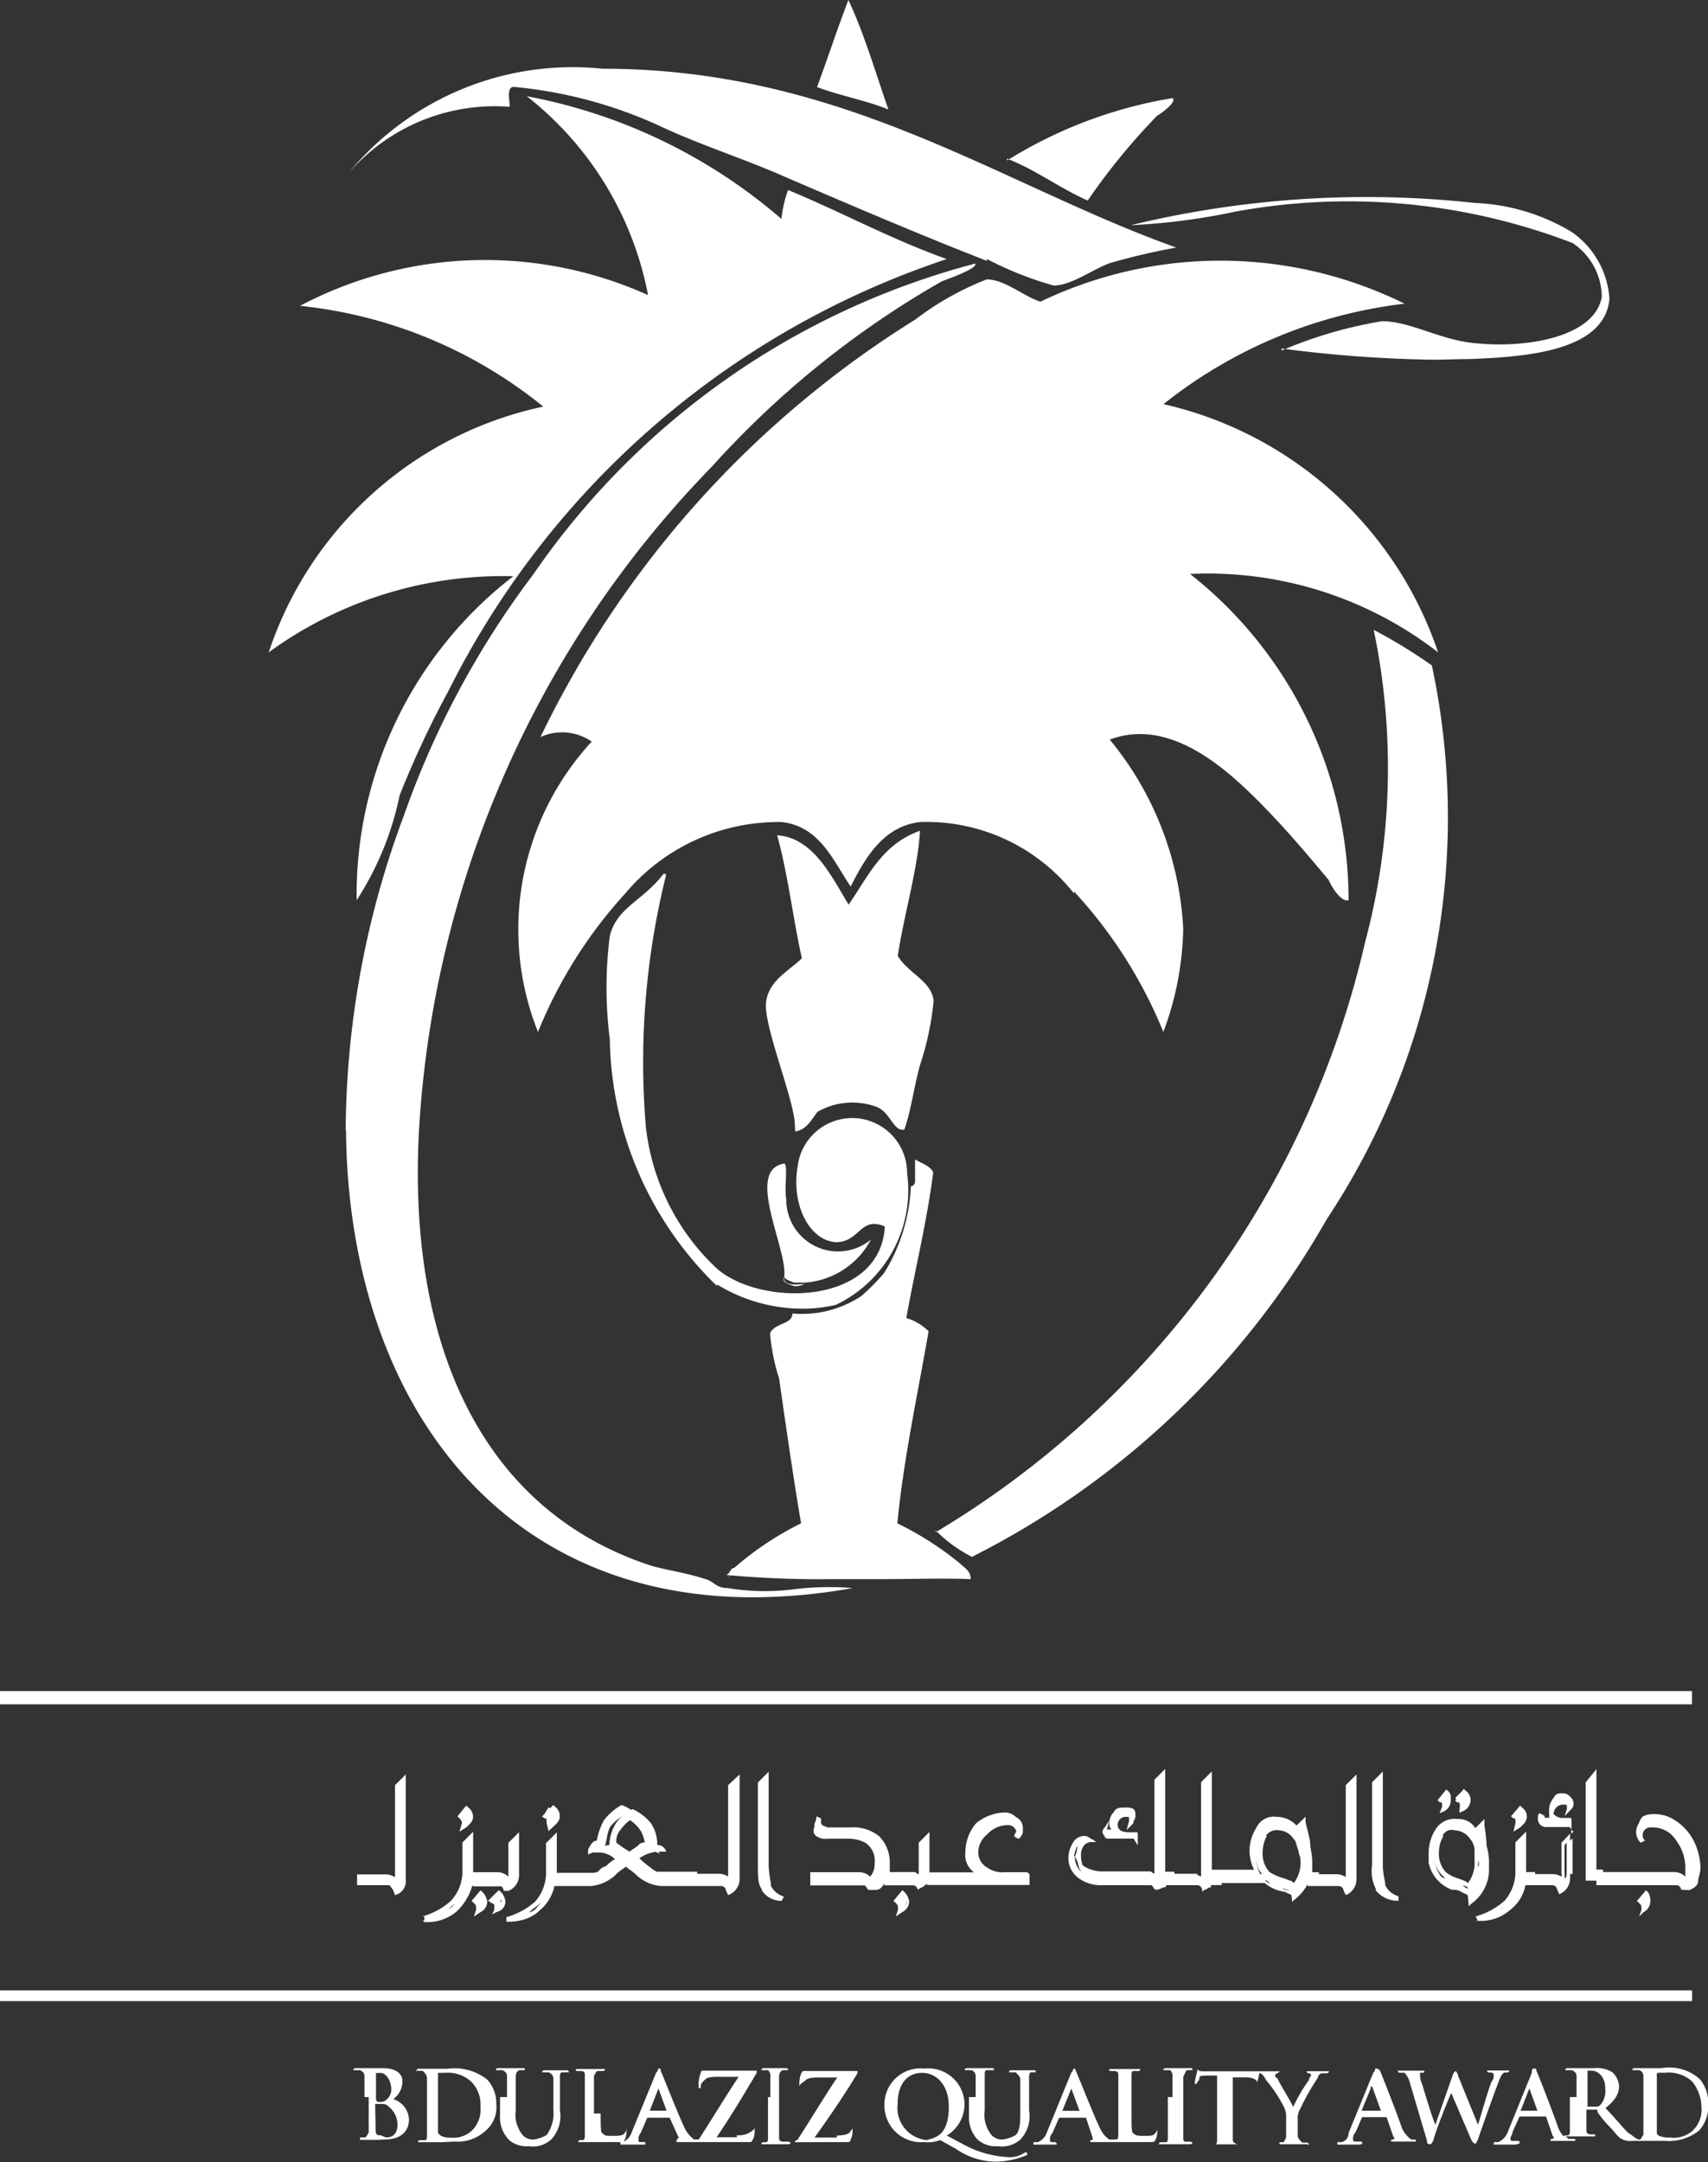 <svg xmlns="http://www.w3.org/2000/svg" width="15.89" height="20.107" viewBox="0 0 15.89 20.107">
  <rect x="0" y="0" width="15.89" height="20.107" fill="#333333" stroke="none"/>
  <path id="Union_9" data-name="Union 9" d="M-12907.109,19.981l-.146-.081a.3.3,0,0,1-.146.019.342.342,0,0,1-.372-.353.336.336,0,0,1,.372-.331.337.337,0,0,1,.373.331.341.341,0,0,1-.165.292l.188.1a.969.969,0,0,0,.373.1.24.24,0,0,0,.165-.042h.022v.023a.786.786,0,0,1-.291.062A.659.659,0,0,1-12907.109,19.981Zm-.541-.415a.3.3,0,0,0,.271.334c.081-.023.205-.042.205-.311,0-.211-.124-.314-.247-.314S-12907.65,19.358-12907.65,19.566Zm1.205.48v0Zm-.457-.146a.3.3,0,0,1-.084-.23V19.5h.062v-.188a.058.058,0,0,0-.039-.062h-.064a.02.02,0,0,1,.022-.019h.228c.022,0,.022,0,.022.019h-.065c-.02,0-.02.019-.02.062v.311a.3.3,0,0,0,.063.23.134.134,0,0,0,.1.042.322.322,0,0,0,.126-.042c.042-.042.042-.126.042-.23v-.288c0-.023-.022-.042-.042-.065h-.064a.02.02,0,0,1,.022-.019h.208c.019,0,.019,0,.019.019h-.038c-.023,0-.023.023-.023.065v.288a.319.319,0,0,1-.081.272.259.259,0,0,1-.21.062A.248.248,0,0,1-12906.9,19.9Zm-4.362,0a.3.3,0,0,1-.085-.23V19.5h.065v-.188c0-.019,0-.042-.042-.062h-.062a.019.019,0,0,1,.019-.019h.23c.02,0,.02,0,.02.019h-.042c-.02,0-.042.019-.042.062v.311a.3.3,0,0,0,.064.23.128.128,0,0,0,.1.042.31.31,0,0,0,.123-.042.333.333,0,0,0,.063-.23v-.288c0-.023,0-.042-.043-.065h-.062a.021.021,0,0,1,.023-.019h.207a.019.019,0,0,1,.02.019h-.062c-.022,0-.022.023-.022.065v.288a.319.319,0,0,1-.081.272.252.252,0,0,1-.208.062A.253.253,0,0,1-12911.265,19.9Zm9.367.042h-.207c0-.023,0-.023.02-.023h.022a.164.164,0,0,0,.084-.084l.228-.561c0-.019,0-.039.02-.039s.022,0,.022.019c.02.042.165.415.207.541a.344.344,0,0,0,.046.07.017.017,0,0,1,.016-.008h.02c.023,0,.023-.023.023-.042V19.5h.062v-.188c0-.019,0-.042-.043-.062h-.062a.019.019,0,0,1,.02-.019h.25a.272.272,0,0,1,.169.039.2.2,0,0,1,.062.126c0,.062-.023.123-.127.207.084.084.146.165.208.227.064.042.084.065.106.065s.02-.023.039-.042v-.541a.058.058,0,0,0-.039-.062h-.064a.02.02,0,0,1,.022-.019h.25a.428.428,0,0,1,.353.1.334.334,0,0,1,.081.227.344.344,0,0,1-.081.25.448.448,0,0,1-.314.1h-.311a.165.165,0,0,1-.1-.019c-.043-.023-.062-.065-.124-.126-.042-.042-.084-.1-.1-.123,0-.023,0-.023-.022-.023h-.081v.188c0,.019,0,.042.042.042h.039v.019h-.274a.2.2,0,0,1,.024.023h.042c.023,0,.023,0,.023.019h-.23c0-.019,0-.019.022-.019,0,0,.02-.023,0-.023l-.064-.185h-.246l-.065.143c0,.023-.02.042-.02.065s.02.019.042.019h.02c.023,0,.023,0,.023.023Zm1.31-.645v.538c0,.023.043.042.124.042a.268.268,0,0,0,.207-.062.273.273,0,0,0,.084-.227.391.391,0,0,0-.084-.23.32.32,0,0,0-.25-.084h-.062A.02.02,0,0,0-12900.588,19.3Zm-1.186.123-.081.207h.156l-.075-.207Zm.541.146v.023h.062c.042,0,.042,0,.064-.023a.2.2,0,0,0,.039-.146c0-.123-.081-.165-.123-.165h-.042Zm-2.117.376h-.21v-.023h.042a.085.085,0,0,0,.062-.084l.23-.561a.062.062,0,0,0,.019-.039c.023,0,.023,0,.043.019.019.042.165.415.207.541a.278.278,0,0,0,.084.1h.042v.019h-.229c0-.019,0-.019.022-.019,0,0,.02-.023,0-.023l-.064-.185h-.228l-.062.143a.077.077,0,0,0-.022.065c0,.019,0,.019.042.019h.022c.02,0,.02,0,.02.023Zm.1-.522-.085.207h.18l-.075-.207a.019.019,0,0,0-.02-.019Zm-2.931.522h-.207c0-.023,0-.023.019-.023h.023a.149.149,0,0,0,.081-.084l.229-.561a.06.06,0,0,0,.02-.039s.022,0,.022.019c.02.042.166.415.228.541a.252.252,0,0,0,.084.1h.062c.022,0,.022-.023.022-.065V19.3c0-.023,0-.042-.042-.042h-.022c-.02,0-.02,0-.02-.019h.289a.019.019,0,0,1-.02.019h-.043c-.019,0-.019.019-.019.042v.353c0,.123,0,.185.019.185.023.023.043.023.1.023s.084,0,.1-.023a.068.068,0,0,0,.022-.062V19.8s0,.081-.022.1c0,.019-.02.019-.062.019h-.541c0-.019,0-.019.022-.019v-.023l-.062-.185h-.25l-.062.143a.077.077,0,0,0-.022.065c0,.019,0,.019.042.019a.02.02,0,0,1,.02.023Zm.062-.314h.16l-.076-.207-.084.207h0Zm-3.9.314h-.211v-.023h.022l.006,0a.221.221,0,0,1-.048,0h-.373a.019.019,0,0,1,.02-.019h.022c.02,0,.02-.023.02-.065V19.3c0-.023,0-.042-.042-.042h-.02c-.022,0-.022,0-.022-.019h.272a.02.02,0,0,1-.022.019h-.043c-.02,0-.02.019-.038.042v.353h.062c0,.123,0,.185.02.185.022.023.022.023.1.023.042,0,.084,0,.1-.023a.068.068,0,0,0,.022-.062V19.8s0,.081-.022.1a.016.016,0,0,1,0,.012.146.146,0,0,0,.066-.077l.23-.561a.06.06,0,0,0,.02-.039c.022,0,.022,0,.022.019.02.042.165.415.227.541a.277.277,0,0,0,.085.1h.042c.123-.188.249-.4.372-.583h-.187c-.042,0-.1,0-.123.023s-.042.039-.042.062,0,.019-.02.019V19.4a.286.286,0,0,1,.02-.126.019.019,0,0,1,.02-.019h.5v.019c-.123.211-.25.418-.373.6h.188v-.019a.2.2,0,0,0,.144-.042c.022-.019.022-.019.022-.042V19.8c0,.019,0,.081-.022.1a.019.019,0,0,1-.02.019h-.685V19.9l.02-.023-.084-.185h-.208l-.062.143a.085.085,0,0,0-.02.065c0,.019,0,.019.043.019h.02v.023Zm.143-.522-.081.207h.156l-.075-.207Zm7.563.48-.188-.438c-.02.042-.146.353-.165.438-.02.039-.02.039-.042.039,0,0-.02,0-.02-.039l-.166-.561a.239.239,0,0,0-.042-.065h-.042a.019.019,0,0,1-.02-.019h.246c0,.019,0,.019-.019.019h-.02V19.3a.2.2,0,0,0,.02.081c.019.065.1.334.123.376l.168-.48.02-.019a.067.067,0,0,1,.022.042l.186.457c.022-.062.084-.292.126-.4a.078.078,0,0,0,.02-.062c0-.023-.02-.023-.042-.023a.019.019,0,0,1-.02-.019h.207a.019.019,0,0,1-.02.019h-.022c-.02,0-.042.042-.062.1-.042.107-.146.4-.187.522l-.02.039S-12902.293,19.938-12902.312,19.9Zm-1.537.039h-.249v-.019h.042c0-.019.02-.019.02-.062v-.165a.191.191,0,0,0-.02-.1,1.267,1.267,0,0,0-.166-.25c-.022-.042-.042-.065-.064-.065,0,.023-.02.084-.02.1v-.019c0-.019-.042-.042-.1-.042h-.126v.561c0,.042,0,.042.042.062h-.208c.02,0,.02-.019.02-.062V19.3h-.081c-.042,0-.084,0-.084.019s0,.023-.02.042a.02.02,0,0,1-.022.019v-.019a.9.9,0,0,1,.022-.1v-.019a.07.07,0,0,0,.042.019h.727l-.023.019a.02.02,0,0,0-.02.023.019.019,0,0,0,.02.019c0,.023.146.25.146.272a1.506,1.506,0,0,1,.146-.25.067.067,0,0,1,.022-.042.022.022,0,0,0-.022-.023.019.019,0,0,1-.02-.019h.208a.021.021,0,0,1-.023.019h-.038a.045.045,0,0,0-.043.042,2.205,2.205,0,0,0-.165.292.149.149,0,0,0-.022.084v.165c0,.019.022.042.042.062h.042a.019.019,0,0,1,.02.019Zm-.872,0h.02Zm-.207,0h-.292a.019.019,0,0,1,.02-.019h.042c.022,0,.022-.019.022-.042V19.5h.043v-.188a.07.07,0,0,0-.023-.062h-.062a.019.019,0,0,1,.02-.019h.23c.02,0,.02,0,.02.019h-.042c-.02,0-.02.019-.043.062v.561c0,.023,0,.042.023.042h.042a.019.019,0,0,1,.02.019Zm-3.741,0h-.249a.019.019,0,0,1,.02-.019h.022c.02,0,.02-.019.02-.042V19.5h.022v-.188a.071.071,0,0,0-.022-.062h-.062a.02.02,0,0,1,.022-.019h.208a.018.018,0,0,1,.019.019h-.042c-.02,0-.042.019-.042.062v.561c0,.023,0,.042.042.042h.042s.023,0,.023.019Zm.085-.019h-.023a.021.021,0,0,1,.023-.019c.123-.188.249-.4.372-.583h-.165c-.042,0-.1,0-.126.023s-.062.039-.062.062c0-.023,0-.1.022-.126a.019.019,0,0,1,.02-.019h.5v.019c-.126.211-.27.418-.4.6h.207v-.019c.085,0,.127-.023.127-.042.02-.019.02-.019.02-.042V19.8a.2.2,0,0,1-.02.1c0,.019-.022.019-.022.019Zm-3.3,0h-.229a.02.02,0,0,1,.022-.019h.042c.02,0,.02-.023.02-.042v-.541a.1.1,0,0,0-.042-.062h-.062l.02-.019h.272a.492.492,0,0,1,.372.1.321.321,0,0,1,.085.227.285.285,0,0,1-.1.25.386.386,0,0,1-.291.1Zm-.042-.622v.538c.022.023.042.042.123.042a.253.253,0,0,0,.188-.062.273.273,0,0,0,.084-.227.3.3,0,0,0-.084-.23.32.32,0,0,0-.246-.084h-.065Zm-.561.6h-.165v-.023h.042c.02,0,.02-.019.039-.042V19.5h-.039v-.188c0-.019,0-.042-.042-.062h-.062a.019.019,0,0,1,.02-.019h.249c.165,0,.188.081.188.123a.205.205,0,0,1-.085.165.21.21,0,0,1,.146.188c0,.1-.062.188-.23.188Zm-.02-.126c0,.062,0,.084.042.084.02,0,.039.019.062.019.042,0,.1-.019.1-.123a.214.214,0,0,0-.085-.165c-.02-.023-.042-.023-.081-.023h-.042Zm.042-.227a.074.074,0,0,0,.062-.023.12.12,0,0,0,.042-.1c0-.062-.042-.146-.1-.146h-.042v.25C-12912.49,19.546-12912.49,19.546-12912.468,19.546Zm-.042-.023h0Zm3.945-.123v0Zm4.259-.023v0Zm-11.7-.768v-.1h15.744v.1Zm13.75-.746h-.019l.017-.006-.017-.036a.671.671,0,0,0,.269-.146.412.412,0,0,0,.1-.292v-.25l.1-.1v.376h.084v.019h.165a.159.159,0,0,1,.08.024.039.039,0,0,0,0-.024v-.292l.08-.084v.066l.023-.022v.331h-.023v.042a.16.16,0,0,1-.1.146l-.02-.042a.048.048,0,0,0-.042-.042h-.253a.378.378,0,0,1-.143.23.409.409,0,0,1-.311.1Zm.207-.1a.175.175,0,0,0,.034-.032C-12902.021,17.738-12902.031,17.749-12902.044,17.761Zm.6-.293c.02-.019.02-.019.02-.062v-.272l-.02.023v.25a.23.23,0,0,1,0,.057Zm-9.824.4h-.02v-.042a.671.671,0,0,0,.269-.146.412.412,0,0,0,.1-.292v-.25l.1-.1v.376h.311c.042,0,.062,0,.085-.023a.109.109,0,0,1,.062-.039.313.313,0,0,1,.084-.065.221.221,0,0,0-.146-.062h-.062l-.043.019V17.2c.02-.042.043-.084.081-.084a.658.658,0,0,1,.065-.188.535.535,0,0,1,.165-.143.291.291,0,0,1,.088.045l.016-.007a.472.472,0,0,1,.166.126.343.343,0,0,1,.062.207.085.085,0,0,1,.084.062h-.071l.01.019-.037-.017a.346.346,0,0,0-.151.059.649.649,0,0,0,.1.084.187.187,0,0,0,.064.042h.373v.019h.207a.158.158,0,0,1,.081.026V16.6l.107-.1v.976a.16.16,0,0,1-.107.146l-.02-.042a.045.045,0,0,0-.042-.042h-.561a.38.38,0,0,1-.228-.1c-.042-.042-.084-.062-.1-.081-.02.019-.062.039-.1.081a.385.385,0,0,1-.23.1h-.335a.4.4,0,0,1-.142.23.212.212,0,0,1-.031.027l0,0-.009.006a.377.377,0,0,1-.146.059.527.527,0,0,1-.1.01Zm.291-.168c-.02.023-.062.042-.1.084l.038-.016a.178.178,0,0,0,.046-.046.256.256,0,0,0,.027-.031Zm1.764-.165h0Zm-1.287-.042h0Zm1.329-.06v0Zm0-.008v0ZM-12910.186,17.28Zm-.039-.269a.163.163,0,0,0-.042.123.916.916,0,0,0,.123.084c.022-.019.065-.042.084-.062a.068.068,0,0,1,.058-.023.376.376,0,0,0-.038-.108.35.35,0,0,0-.1-.1A.383.383,0,0,0-12910.225,17.011Zm-.168.165h-.02Zm.084-.207c-.042.042-.042.126-.062.188v.009a.077.077,0,0,1,.039-.009.4.4,0,0,1,.064-.207.333.333,0,0,1,.053-.06A.5.5,0,0,0-12910.309,16.969Zm-1.744.894h-.022l.022-.008v-.034h-.022a.651.651,0,0,0,.269-.146.4.4,0,0,0,.107-.292v-.25l.1-.1v.376h.227a.147.147,0,0,1,.1.042v-.314l.1-.1v.4a.157.157,0,0,1-.1.146h-.042a.083.083,0,0,0-.02-.042h-.27v-.019a.531.531,0,0,1-.146.25.421.421,0,0,1-.312.1Zm.223-.107a.323.323,0,0,0,.047-.038l.009-.012A.348.348,0,0,0-12911.83,17.756Zm.6-.615.006,0h0Zm10.5.619v-.007c0-.035,0-.036-.022-.057l-.02-.019.084-.1.02.019a.139.139,0,0,1,.02.084.111.111,0,0,1-.062.1l-.042.042Zm0,0v0Zm-6.917,0c0-.042,0-.042-.02-.065l-.022-.019.084-.1.02.019a.16.16,0,0,1,.042.084.111.111,0,0,1-.062.1l-.062.042Zm.062-.042c.022-.023.022-.023.022-.042a.07.07,0,0,1-.022.041Zm-3.987.042v-.007c0-.035,0-.036-.02-.057l-.022-.019.084-.1.02.019a.16.16,0,0,1,.042.084.111.111,0,0,1-.062.1l-.062.042Zm0,0v0Zm.169,0v0l0,0v-.023a.064.064,0,0,0,0-.024.059.059,0,0,0-.011-.012.053.053,0,0,0-.028-.006l.008-.007-.027-.012.1-.1.023.019a.178.178,0,0,1,.039.084.1.1,0,0,1-.081.1l-.043.023Zm.038-.042s0,0,0,0l0,0Zm.02-.042a.034.034,0,0,1,0,.016.022.022,0,0,0,.008-.016.019.019,0,0,0,0-.011Zm9-.042c0-.019-.02-.019-.062-.042a.134.134,0,0,0-.084-.019.341.341,0,0,1-.219-.253v0a.161.161,0,0,1,0-.022.039.039,0,0,1,0-.011.09.09,0,0,1,0-.016.278.278,0,0,1,0-.029.412.412,0,0,1,.062-.227.207.207,0,0,1,.207-.1.18.18,0,0,1,.165.084l.043-.042.042-.042v.062a1.279,1.279,0,0,1,.02.188.531.531,0,0,1,.022.188.391.391,0,0,1-.165.35l-.023.023Zm0-.072v-.009a.086.086,0,0,0-.051-.02.2.2,0,0,1,.033.023Zm-.227-.489a.289.289,0,0,0-.042.146.254.254,0,0,0,.062.188.326.326,0,0,0,.123.062c.042.019.064.019.084.042a.306.306,0,0,0,.062-.207v-.1a.159.159,0,0,0-.038-.1.181.181,0,0,0-.146-.084A.092.092,0,0,0-12902.581,17.073Zm-.084.165a.315.315,0,0,0,.062.211.159.159,0,0,0,.039.022.082.082,0,0,1-.017-.022.246.246,0,0,1-.084-.215Zm.413.114c0-.016,0-.033,0-.05C-12902.25,17.32-12902.251,17.336-12902.252,17.353Zm-.955.219a.367.367,0,0,1-.038-.227v-.771l.1-.1v.875c0,.081.023.143.023.185a.2.2,0,0,0,.123.1v.042A.263.263,0,0,1-12903.207,17.572Zm-.787.062c0-.019-.022-.019-.065-.042a.357.357,0,0,1-.185-.081h-.4v.019h-.1c0,.023,0,.023-.02.023-.022.019-.042.019-.062.039v-.019a.048.048,0,0,0-.042-.042h-.292c0,.016-.012.021-.033.022a.124.124,0,0,1-.07.02c-.022-.019-.022-.042-.042-.042h-.457a.344.344,0,0,1-.208-.062.231.231,0,0,1-.1-.207.281.281,0,0,1,.042-.126.117.117,0,0,1,.1-.062.075.075,0,0,1,.062.023l0,0,.037.016-.009,0,.028.017h-.062l-.035.014a.132.132,0,0,0-.046.113.245.245,0,0,0,.014.086.1.1,0,0,0,.024.018.328.328,0,0,0,.146.042h.457c.02,0,.02.019.042.019v-.872l.1-.1v.956h.085v.019h.207a.067.067,0,0,0,.042.023v-.875l.1-.1v.914h.393a.4.4,0,0,1-.042-.165.406.406,0,0,1,.064-.227.179.179,0,0,1,.185-.1.257.257,0,0,1,.188.081l.084-.081v.039c0,.023.02.084.042.188,0,.062.02.123.02.188v.1h.062v.019h.166a.17.17,0,0,1,.084.026V16.6l.1-.1v.976a.16.16,0,0,1-.1.146l-.02-.042a.048.048,0,0,0-.042-.042h-.292v-.019a.447.447,0,0,1-.123.146l-.022.019Zm-.065-.062a.128.128,0,0,1,.057.019.209.209,0,0,0-.033-.019l-.05-.013Zm-1.141-.019h0Zm.956-.065a.316.316,0,0,0,.058.031.242.242,0,0,1-.038-.031Zm.02-.415a.321.321,0,0,0-.039.146.254.254,0,0,0,.062.188.469.469,0,0,0,.143.062c.043.019.065.019.085.042a.312.312,0,0,0,.062-.207c0-.042-.02-.065-.02-.1-.02-.042-.02-.084-.042-.1a.176.176,0,0,0-.146-.084A.117.117,0,0,0-12904.225,17.073Zm.791.355v0Zm-.836,0a.213.213,0,0,1-.047-.093.35.35,0,0,1-.012-.095.434.434,0,0,0,.042.188Zm.836-.006v0Zm-2.577-.159a.194.194,0,0,0,.06.146.2.2,0,0,1-.033-.089c-.01-.022-.018-.041-.026-.056Zm2.12.042Zm-2.12-.042a.214.214,0,0,0,.022-.1A.764.764,0,0,0-12906.011,17.261Zm-2.907.311c-.042-.042-.042-.123-.042-.227v-.771l.1-.1v.875a1.06,1.06,0,0,0,.021.162l0,0a.1.1,0,0,0,0,.024.2.2,0,0,0,.12.1l-.008.018.008,0-.009,0-.011.022A.22.22,0,0,1-12908.918,17.572Zm.207.062v.023Zm0,0v.023ZM-12908.711,17.634Zm-3.634-.062c-.02-.019-.02-.042-.042-.042h-.292v-.1h.272a.155.155,0,0,1,.081.026V16.6l.1-.1v.976a.133.133,0,0,1-.1.146Zm11.984,0a.045.045,0,0,0-.042-.042h-.746v-.042h-.1v-.914l.1-.123v.934h.062v.023h.665a.151.151,0,0,1,.1.042v-.065a.422.422,0,0,0-.084-.269.255.255,0,0,0-.228-.123.075.075,0,0,0-.062.019.071.071,0,0,0-.022.062.061.061,0,0,0,.022.042l-.042.019a.147.147,0,0,1-.042-.1.148.148,0,0,1,.026-.08.16.16,0,0,1,.035-.063.211.211,0,0,1,.1-.023h.022a.351.351,0,0,1,.186.062.5.5,0,0,1,.168.188.587.587,0,0,1,.062.25c0,.042-.022.1-.022.123,0,.042-.039.065-.081.084Zm.02-.042Zm-.039-.042Zm-.084-.019h0Zm-.292-.476Zm-6.707.58a.048.048,0,0,0-.042-.042h-.269v-.019c-.023.042-.043.062-.085.062h-.062c-.022-.019-.022-.042-.042-.042h-.5v-.123h.457a.146.146,0,0,1,.1.042.178.178,0,0,0,.042-.126.2.2,0,0,0-.084-.188.324.324,0,0,0-.165-.039h-.186a.154.154,0,0,1-.106-.023.062.062,0,0,1-.02-.081.038.038,0,0,1,0-.011.049.049,0,0,1,0-.012c0-.019.02-.042.02-.081l.042.019v.019c0,.042,0,.042.064.065h.205a.384.384,0,0,1,.271.081.347.347,0,0,1,.1.25v.084h.227c.022,0,.022.019.042.019v-.292l.1-.1v.376h.415a.2.2,0,0,1-.081-.188.418.418,0,0,1,.1-.269.436.436,0,0,1,.27-.1.146.146,0,0,1,.1.042.114.114,0,0,1,.065.1.064.064,0,0,1,0,.016.09.09,0,0,1-.042.087l-.039-.023a.083.083,0,0,1,.02-.042.068.068,0,0,0-.02-.039.076.076,0,0,0-.064-.023.253.253,0,0,0-.185.084.218.218,0,0,0-.085.165.162.162,0,0,0,.085.146.244.244,0,0,0,.165.042h.188c.02,0,.02,0,.039.019v.1h-.953v-.019c0,.019-.022.019-.022.019l0,.006,0,0,0,0,0,0,0,0h0a.187.187,0,0,1-.046.025Zm.02-.042h0l0,0Zm-.4-.207a.322.322,0,0,0-.018-.114A.349.349,0,0,1-12907.839,17.323Zm.438-.165.02-.019v0Zm.542-.188a.335.335,0,0,1,.227-.1A.329.329,0,0,0-12906.859,16.969Zm.291-.088a.155.155,0,0,0-.064-.016A.187.187,0,0,1-12906.568,16.881Zm1.118.214h-.227c-.022,0-.042,0-.042-.023a.061.061,0,0,1-.022-.042.066.066,0,0,1,.022-.039l.042-.065-.022.084h.042a.078.078,0,0,1-.02-.062.147.147,0,0,1,.042-.1c.02-.042.062-.042.1-.042h.02c.062,0,.081.019.081.062v.023c0,.019-.02.039-.02.062l-.062.062.023-.084v-.019c0-.019,0-.019-.023-.019a.074.074,0,0,0-.083.072c0,.054.045.071.106.071h.058c.023,0,.023,0,.023.023v.1Zm4.071-.084.02.019-.02.02Zm-.519-.062c0-.042,0-.042-.02-.042l-.022-.019.085-.1.019.019a.1.1,0,0,1,.043.084c0,.039-.02.062-.062.1l-.062.039Zm.062-.062v-.023h0Zm-9.076.062c0-.042,0-.042-.019-.042l-.023-.019.023-.023.038-.062.012.011.031-.031.022.019a.11.11,0,0,1,.039.084c0,.039-.02.062-.062.1l-.043.039Zm.063-.062Zm-.85.062a.066.066,0,0,0-.024-.043l-.018-.018.081-.1.022.019a.111.111,0,0,1,.042.084c0,.039-.022.062-.064.1l-.062.039Zm.062-.062v-.023h0A.145.145,0,0,1-12911.638,16.888Zm10.24.1h-.208a.076.076,0,0,1-.064-.023.078.078,0,0,1-.02-.062c0-.019,0-.042.02-.042l.029.016.016-.016-.016.016.013.007v.018h.042v-.042c0-.011,0-.021,0-.032a.038.038,0,0,1,0-.011.177.177,0,0,1,.042-.1c.022-.042.042-.042.085-.042a.086.086,0,0,1,.072.035l.008.007a.085.085,0,0,1,.02.065.068.068,0,0,1-.02.039l-.062.065.02-.065V16.8c0-.019,0-.019-.038-.019a.088.088,0,0,0-.085.081v.007a.112.112,0,0,0,.085.036h.062c.019,0,.019,0,.019.019v.042l.02-.019-.02.019v.042Zm-1.019-.188v-.021a.046.046,0,0,0-.006-.019.038.038,0,0,0-.017,0l-.02-.019.01-.012-.01-.011.062-.062,0,0,.018-.022.02.019a.1.1,0,0,1,.043.084.113.113,0,0,1-.062.1l-.042.019Zm-.165,0c0-.042,0-.042-.022-.042l-.02-.019.081-.1.022.019a.077.077,0,0,1,.02.059v.025a.114.114,0,0,1-.062.1l-.042.019Zm.02-.1.022-.022h0Zm-13.439-.853v-.123h15.744v.123Zm3.219-5.339a8.459,8.459,0,0,1,.542-2.927,8.265,8.265,0,0,1,1.205-2.243,7.205,7.205,0,0,1,4.11-2.888c.022.042-.207.126-.311.165a8.643,8.643,0,0,0-2.14,1.724,9.634,9.634,0,0,0-2.72,6.107c-.127,2.016.561,3.595,2.159,4.113.146.042.311.062.5.123.084.023.1.084.207.084a2.14,2.14,0,0,0,.629.01,2.685,2.685,0,0,1,.535-.01,5.276,5.276,0,0,1-.926.086C-12911.436,14.854-12912.762,12.921-12912.782,10.509Zm3.533,4.136c.042,0,.042-.065.081-.065a2.89,2.89,0,0,1,.623-.415c-.062-.353-.143-.914-.205-1.348a1.878,1.878,0,0,1-.084-.418c.042-.1.208-.081.208-.185a1,1,0,0,0,.645-.165,2.213,2.213,0,0,0,.208-.211,1.658,1.658,0,0,0,.249-.807c.018,0,.03-.014.039-.035v-.215c.064.039.146.062.169.123-.062.476-.169.895-.25,1.352a.5.5,0,0,1,.207.123c-.1.58-.229,1.164-.291,1.786a2.976,2.976,0,0,1,.583.373c.039.042.1.065.1.146-.266-.01-.544,0-.829,0l-.447,0A9.558,9.558,0,0,1-12909.249,14.645Zm2.263.019c.008,0,.01-.008.008-.013A.024.024,0,0,1-12906.986,14.664Zm0,0-.133,0Zm-.194,0h0Zm-1.749,0h0Zm-.093,0-.059,0Zm-.1,0-.1,0Zm-.1,0a.035.035,0,0,0,.024-.015Zm1.932-.418a8.646,8.646,0,0,0,3.991-5.481,6.287,6.287,0,0,0,.081-2.908,4.739,4.739,0,0,1,.541.331,6.758,6.758,0,0,1-.979,5.151,7.864,7.864,0,0,1-3.3,3.138A1.313,1.313,0,0,1-12907.3,14.227Zm-2.035-2.285a3.265,3.265,0,0,1-1-2.3,3.768,3.768,0,0,1,0-.956c.064-.269.314-.331.5-.58.022,0,.022,0,.022.019a7.2,7.2,0,0,0-.187,2.327,2.125,2.125,0,0,0,.645,1.31c.393.373,1.536.373,1.579-.376-.23-.1-.23.146-.457.146-.25-.019-.415-.353-.354-.707a.511.511,0,0,1,1.018.065,1.18,1.18,0,0,1-.664,1.225,1.364,1.364,0,0,1-.317.035A1.52,1.52,0,0,1-12909.333,11.942Zm.622-.062c.023.062.127.042.188.042a.2.2,0,0,1-.095.018C-12908.669,11.94-12908.722,11.926-12908.711,11.88Zm0-.019c.042-.25-.372-1,0-1.06a1.625,1.625,0,0,1,0,.249,1.929,1.929,0,0,0,0-.249c.038,0,0,.23.02.334a.481.481,0,0,0,.787.373.752.752,0,0,1-.622.4c-.033,0-.065,0-.094,0C-12908.661,11.906-12908.7,11.9-12908.711,11.861Zm.1-1.413c0-.227-.288-.914-.269-1.141.022-.207.207-.292.334-.415-.084-.376-.127-.771-.23-1.144.334.023.5.373.665.645.188-.272.311-.561.664-.687-.02.353-.146.768-.207,1.164.1.165.311.23.334.415a2.706,2.706,0,0,1-.127.6c-.062.23-.081.415-.146.6-.1.019-.123-.146-.247-.207a.651.651,0,0,0-.561.042h0c-.062.081-.1.164-.207.183Zm.035.022a.047.047,0,0,1-.035-.022A.047.047,0,0,0-12908.572,10.469Zm2.562-2.18a1.747,1.747,0,0,0-1.433-.665c-.33.039-.5.311-.645.6-.166-.246-.289-.561-.643-.6a1.861,1.861,0,0,0-1.455.665,4.3,4.3,0,0,0-.811,1.287,2.574,2.574,0,0,1,.5-2.7.484.484,0,0,0-.477-.042,9.353,9.353,0,0,1,3.488-3.883,2.709,2.709,0,0,1,.664-.373c.169,0,.354.165.5.207a3.868,3.868,0,0,1,3.387.019,4.431,4.431,0,0,0-2.243.934,3.518,3.518,0,0,1,2.555,2.308,3.5,3.5,0,0,0-2.308-.729,3.859,3.859,0,0,1,1.475,3.034c-.062.019-.146-.1-.185-.188-.208-.25-.4-.476-.646-.726-.312-.311-.83-.788-1.391-.58a3,3,0,0,1,.684,1.763,2.879,2.879,0,0,1-.185.956A4.313,4.313,0,0,0-12906.011,8.288Zm-5.192-2.95a3.7,3.7,0,0,0-2.3.707,3.446,3.446,0,0,1,2.554-2.285,4.284,4.284,0,0,0-2.263-.937,3.69,3.69,0,0,1,3.238-.1A3.082,3.082,0,0,0-12911.1.895a5.035,5.035,0,0,1,2.369,1.141,1.1,1.1,0,0,1,.062-.269c.5.207.957.457,1.476.642a8,8,0,0,0-4.633,4.01,9.062,9.062,0,0,0-.457.976,2.838,2.838,0,0,1-.4.976A3.741,3.741,0,0,1-12911.2,5.339Zm7.125-2.1a4.012,4.012,0,0,1,.933-.272c.272,0,.562.188.9.207.457.042,1.079-.062,1.144-.434a.609.609,0,0,0-.272-.5,5.817,5.817,0,0,0-3.138-.292,6.016,6.016,0,0,1-.972.126,9.309,9.309,0,0,1,3.2-.207,1.9,1.9,0,0,1,.9.269.819.819,0,0,1,.353.622c-.042.48-.748.541-1.31.561-.108,0-.219.006-.329.006A12.108,12.108,0,0,1-12904.078,3.241Zm-2.743-.833c-.642-.25-1.267-.519-1.848-.768-.414-.185-.829-.311-1.225-.5a4.178,4.178,0,0,0-1.329-.35c-.084,0-.022.185-.042.185a1.8,1.8,0,0,0-1.5.622,2.7,2.7,0,0,1,2.367-.976c2.243,0,3.7,1.079,5.338,1.663a6.164,6.164,0,0,0-.622.146c-.165.062-.354.207-.519.207A3.215,3.215,0,0,1-12906.821,2.408Zm.188-.934a4.187,4.187,0,0,1,1.54-.58c.038.039-.107.143-.146.165a6.05,6.05,0,0,0-.645.788C-12906.153,1.744-12906.364,1.579-12906.633,1.475ZM-12908.4.81c.1-.269.188-.541.292-.81.146.311.249.665.372,1.018C-12907.942.934-12908.169.895-12908.4.81Z" transform="translate(12916.001)" fill="#fff"/>
</svg>
